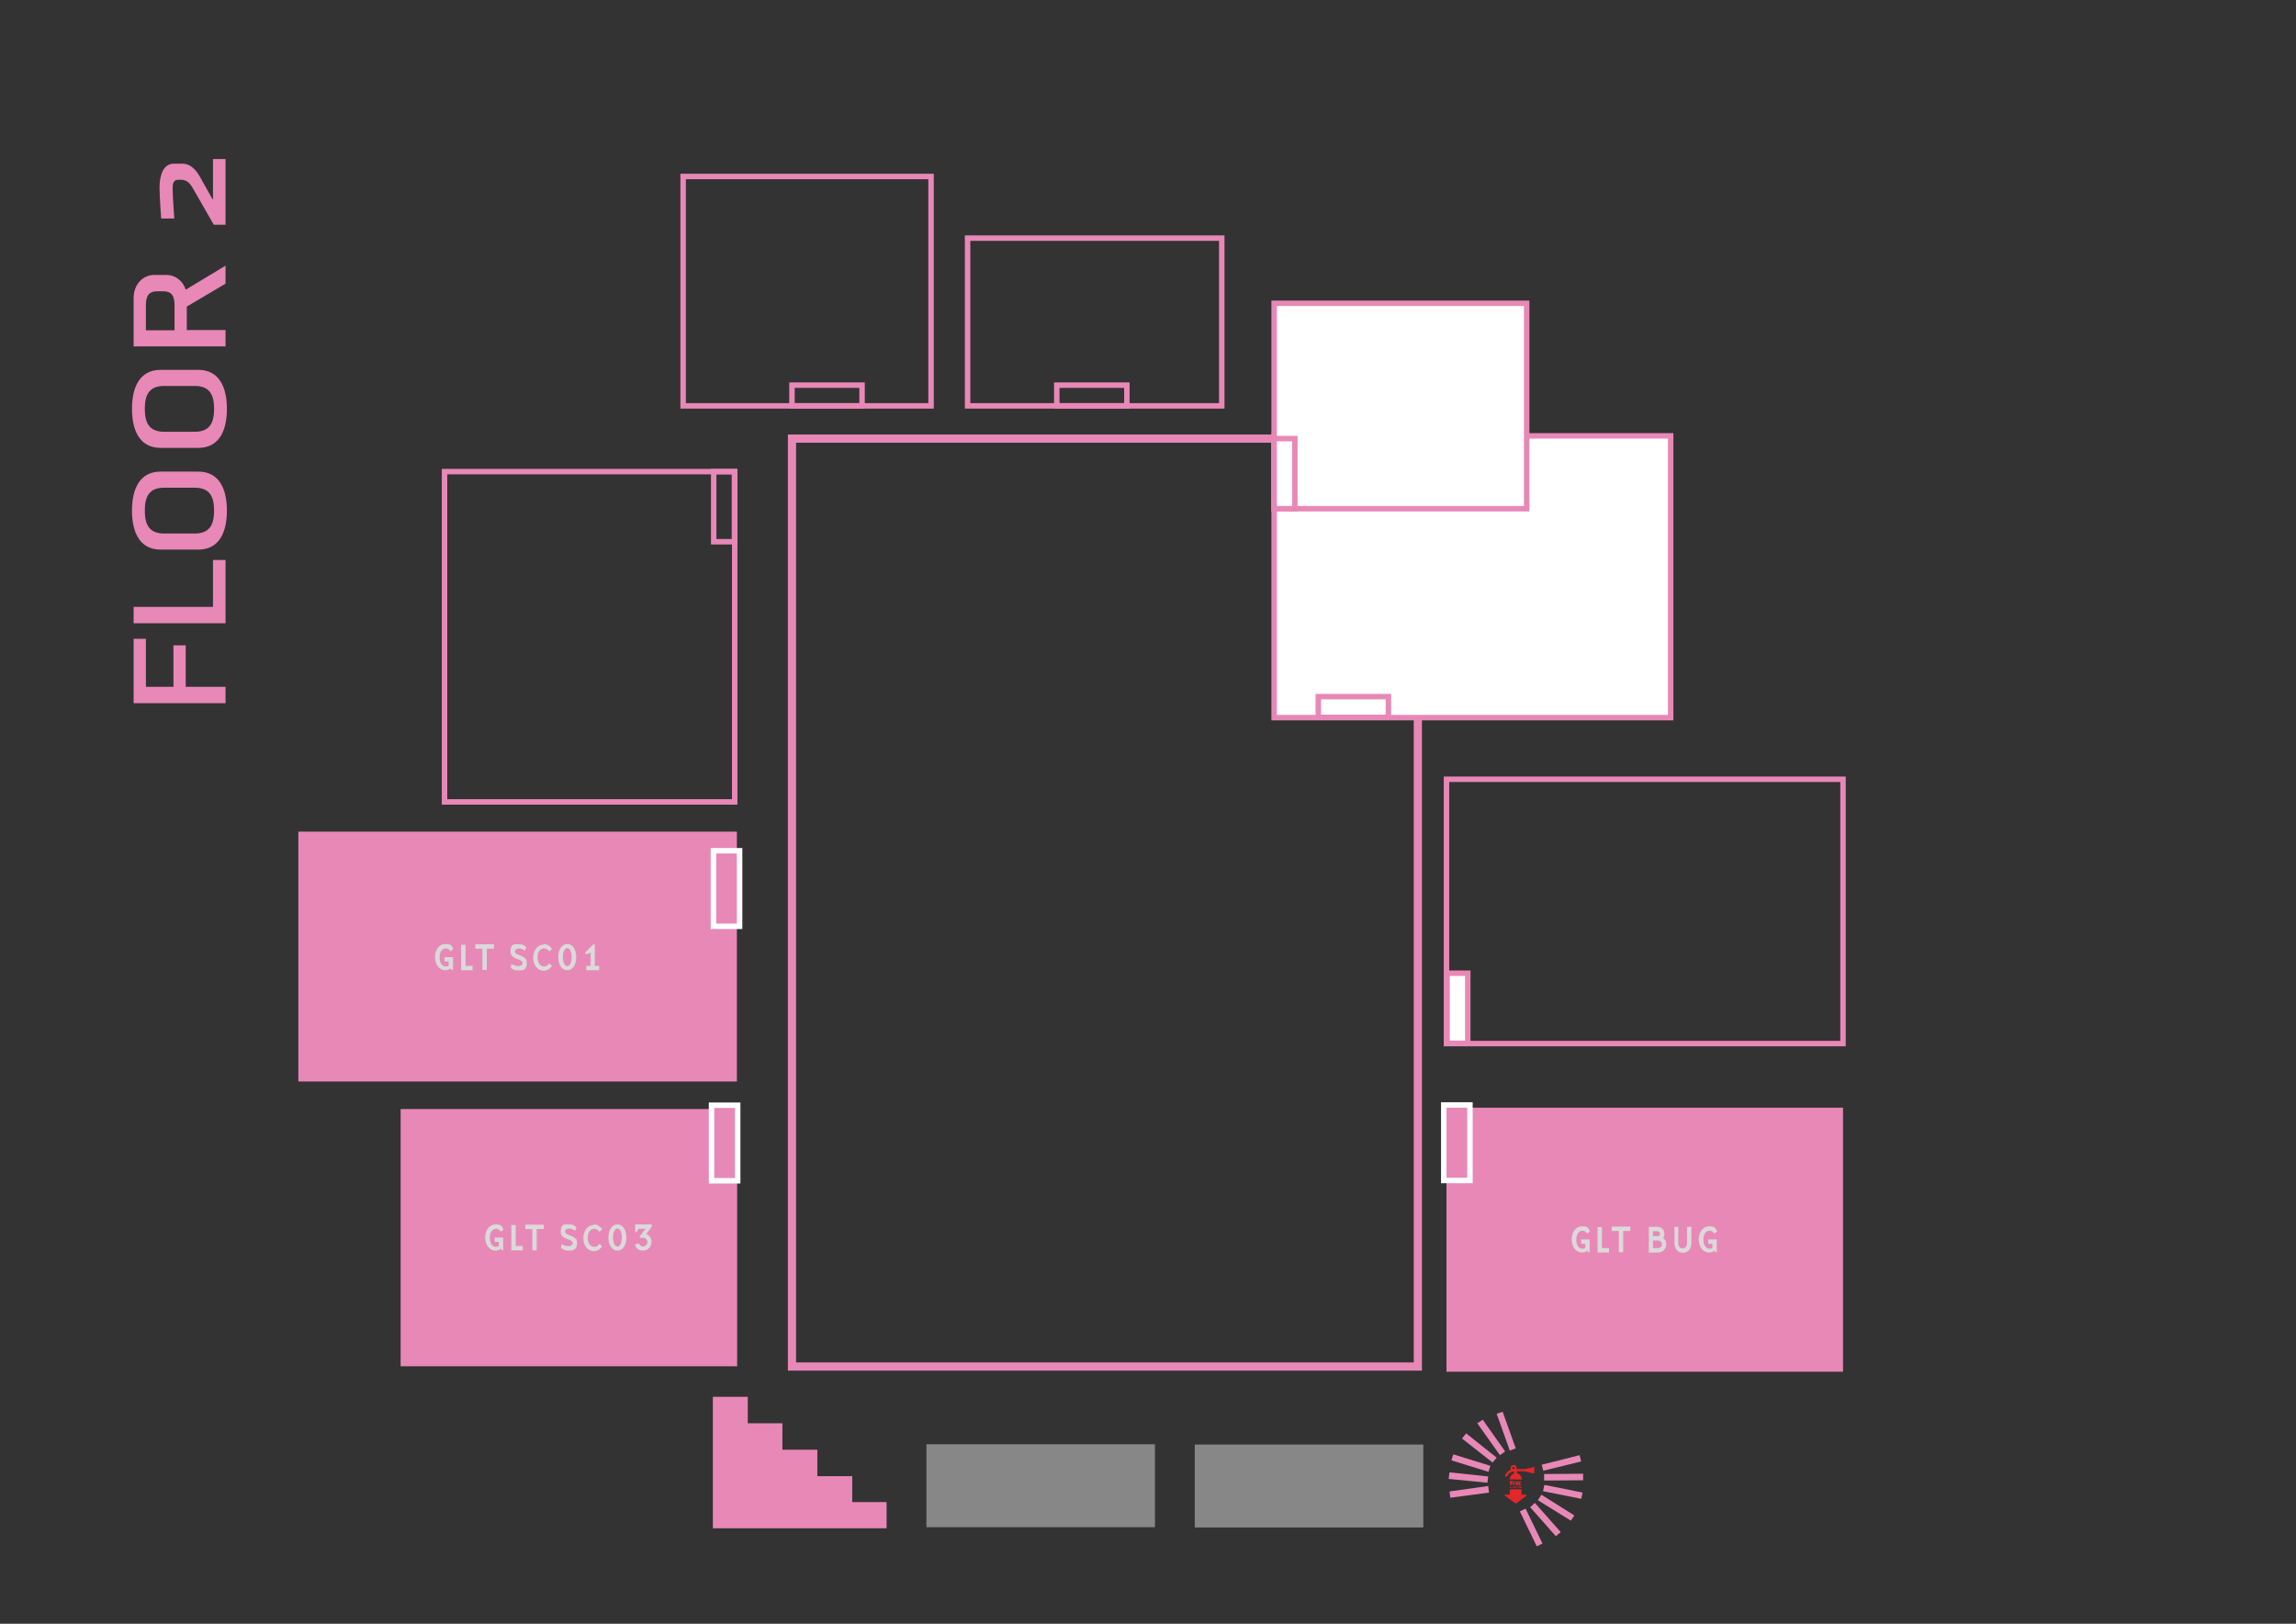 <?xml version="1.0" encoding="UTF-8"?>
<svg id="katman_1" data-name="katman 1" xmlns="http://www.w3.org/2000/svg" viewBox="0 0 841.9 595.3">
  <rect x="0" y="0" width="841.9" height="595.3" fill="#333333" stroke="none"/>
  <defs>
    <style>
      .cls-1 {
        stroke-width: 3px;
      }

      .cls-1, .cls-2 {
        fill: none;
      }

      .cls-1, .cls-2, .cls-3 {
        stroke: #e888b7;
        stroke-miterlimit: 10;
      }

      .cls-4 {
        fill: #e888b7;
      }

      .cls-2, .cls-3 {
        stroke-width: 2px;
      }

      .cls-5 {
        fill: #e52629;
      }

      .cls-6 {
        fill: #dadada;
      }

      .cls-3, .cls-7 {
        fill: #fff;
      }

      .cls-8 {
        fill: #878787;
      }
    </style>
  </defs>
  <rect class="cls-1" x="290.4" y="160.8" width="229.5" height="340.2"/>
  <g>
    <path class="cls-4" d="M82.7,257.8h-33.7v-23.6h4.5v17.6h10.1v-15.2h4.5v15.2h14.6v6Z"/>
    <path class="cls-4" d="M82.7,228.5h-33.7v-6h29.1v-17.2h4.6v23.1Z"/>
    <path class="cls-4" d="M58.9,172.9h13.8c7.9,0,10.5,6.7,10.5,14.3s-2.6,14.3-10.5,14.3h-13.8c-7.9,0-10.5-6.7-10.5-14.3s2.6-14.3,10.5-14.3ZM60.2,195.6h11.2c5.6,0,7.1-3.4,7.1-8.4s-1.5-8.4-7.1-8.4h-11.2c-5.6,0-7.1,3.4-7.1,8.4s1.5,8.4,7.1,8.4Z"/>
    <path class="cls-4" d="M58.9,135.6h13.8c7.9,0,10.5,6.7,10.5,14.3s-2.6,14.3-10.5,14.3h-13.8c-7.9,0-10.5-6.7-10.5-14.3s2.6-14.3,10.5-14.3ZM60.2,158.3h11.2c5.6,0,7.1-3.4,7.1-8.4s-1.5-8.4-7.1-8.4h-11.2c-5.6,0-7.1,3.4-7.1,8.4s1.5,8.4,7.1,8.4Z"/>
    <path class="cls-4" d="M82.7,104l-14.2,8.4v8.6h14.2v6h-33.7v-17.8c0-4.8,3.3-8.4,7.5-8.4h4.6c3.2,0,6,2.2,7,5.4l14.6-8.8v6.5ZM57.6,106.8c-2.8,0-4.1,1.4-4.1,5.1v9.2h10.5v-9.2c0-3.7-1.3-5.1-4.1-5.1h-2.2Z"/>
    <path class="cls-4" d="M78.1,58.3h4.6v24.1h-4.3l-7-12.2c-1.4-2.5-2.4-4.3-5.1-4.3h-.7c-1.6,0-2.3.6-2.3,3.2s.6,11,.6,11h-4.8s-.6-7.7-.6-11.5,1.1-8.6,5.3-8.6h3c2.6,0,4.7,1.6,6.5,4.8l4.6,8.2h.2v-14.7Z"/>
  </g>
  <rect class="cls-2" x="530.4" y="285.7" width="145.4" height="96.9"/>
  <rect class="cls-2" x="163" y="172.9" width="106.4" height="121.1"/>
  <rect class="cls-2" x="250.5" y="64.7" width="90.9" height="84.1"/>
  <rect class="cls-3" x="467.2" y="159.8" width="145.4" height="103.3"/>
  <rect class="cls-2" x="354.8" y="87.3" width="93.2" height="61.5"/>
  <g>
    <rect class="cls-8" x="339.7" y="529.5" width="83.8" height="30.4"/>
    <rect class="cls-8" x="438.1" y="529.6" width="83.8" height="30.4"/>
    <g>
      <polygon class="cls-4" points="531.5 546.8 531.8 549.1 546 547.2 545.7 544.8 531.5 546.8"/>
      <polygon class="cls-4" points="545.7 541.3 531.5 539.8 531.2 542.2 545.4 543.6 545.7 541.3"/>
      <polygon class="cls-4" points="532.2 535.4 545.8 539.6 546.5 537.4 532.9 533.2 532.2 535.4"/>
      <polygon class="cls-4" points="536.1 527.4 547.3 536.2 548.8 534.4 537.6 525.5 536.1 527.4"/>
      <polygon class="cls-4" points="541.7 521.8 550 533.5 551.9 532.1 543.7 520.5 541.7 521.8"/>
      <polygon class="cls-4" points="548.8 518.3 553.6 531.8 555.8 531 551 517.6 548.8 518.3"/>
      <polygon class="cls-4" points="579.8 535.8 579.2 533.5 565.3 537 565.9 539.2 579.8 535.8"/>
      <polygon class="cls-4" points="566.2 540.4 566.2 542.8 580.5 542.7 580.5 540.3 566.2 540.4"/>
      <polygon class="cls-4" points="565.8 546.7 579.8 549.5 580.3 547.2 566.3 544.4 565.8 546.7"/>
      <polygon class="cls-4" points="563.9 550 576 557.5 577.3 555.6 565.2 548 563.9 550"/>
      <polygon class="cls-4" points="561.1 552.6 570.5 563.2 572.3 561.7 562.8 551 561.1 552.6"/>
      <polygon class="cls-4" points="557.3 554.1 563.5 566.9 565.6 565.9 559.4 553.1 557.3 554.1"/>
    </g>
    <g>
      <path class="cls-5" d="M554.7,543v.4s-.5,0-.5,0v.2s.4,0,.4,0v.4s-.4,0-.4,0v.5s-.5,0-.5,0v-1.6s1,0,1,0Z"/>
      <path class="cls-5" d="M555.3,543v1.5s-.5,0-.5,0v-1.5s.5,0,.5,0Z"/>
      <path class="cls-5" d="M556.2,544.1h0s0,.5,0,.5h-.5s0-1.5,0-1.5h.7s.4,0,.4,0v.8s-.1,0-.1,0l.3.4-.4.2-.3-.5ZM556,543.7h.3s0-.3,0-.3h-.3s0,.3,0,.3Z"/>
      <path class="cls-5" d="M557.9,544.6h-1s0-1.5,0-1.5h0c0,0,.8,0,.8,0v.4s-.5,0-.5,0v.2s.4,0,.4,0v.4s-.4,0-.4,0v.2s.5,0,.5,0v.4Z"/>
      <path class="cls-5" d="M553.9,545.5h-.3s0-.4,0-.4h0s.3,0,.3,0h0c0,.1-.1.1-.1.1h0c0,0,.1,0,.1,0h0c0,.1-.1.1-.1.1h0c0,0,.2,0,.2,0h0Z"/>
      <path class="cls-5" d="M554.1,545.3h0s0,.2,0,.2h-.2s0-.2,0-.2h0s0,0,0,0v-.2s.1,0,.1,0h0c0,.1,0,.2,0,.2h0s0-.1,0-.1h.1s0,.2,0,.2h0s0,0,0,0v.2s-.1,0-.1,0h0c0-.1,0-.2,0-.2Z"/>
      <path class="cls-5" d="M554.7,545.1h-.1s0,.3,0,.3h-.1s0-.3,0-.3h-.1s0-.1,0-.1h.4s0,.1,0,.1Z"/>
      <path class="cls-5" d="M554.9,545v.5s-.1,0-.1,0v-.5s.1,0,.1,0Z"/>
      <path class="cls-5" d="M555.3,545.5h-.1s0-.1,0-.1h-.1c0-.1,0,.1,0,.1h-.1s0-.4,0-.4h.1s.1.1.1.1h0c0-.1.1-.2.1-.2v.5Z"/>
      <path class="cls-5" d="M555.5,545h.3s0,.1,0,.1h-.2v.2h0s0-.1,0-.1h.1s0,.3,0,.3h-.3s0-.4,0-.4h0Z"/>
      <path class="cls-5" d="M556.2,545v.4s0,0,0,0h-.3s0,0,0,0v-.4s.1,0,.1,0v.3s0,0,0,0v-.3s.1,0,.1,0Z"/>
      <path class="cls-5" d="M556.4,545v.5s-.1,0-.1,0v-.5s.1,0,.1,0Z"/>
      <path class="cls-5" d="M556.8,545h0c0,.1-.1.1-.1.1h0s.2.1.2.1v.2s-.3,0-.3,0v-.2s.2,0,.2,0h0s-.2-.1-.2-.1v-.2s.1,0,.1,0h.2Z"/>
      <path class="cls-5" d="M557.1,545.3h0s0,.2,0,.2h-.1v-.5s.1,0,.1,0v.2s0,0,0,0v-.2s.1,0,.1,0v.5s-.1,0-.1,0v-.2Z"/>
      <path class="cls-5" d="M557.6,545.5h-.3s0-.4,0-.4h0s.3,0,.3,0h0c0,.1-.1.1-.1.1h0c0,0,.1,0,.1,0h0c0,.1-.1.1-.1.1h0c0,0,.2,0,.2,0h0Z"/>
      <path class="cls-5" d="M557.8,545.3h0s0,.2,0,.2h-.1s0-.5,0-.5h.2s.1,0,.1,0v.3s0,0,0,0h0c0,.1-.1.2-.1.2v-.2ZM557.8,545.2h0s0-.1,0-.1h0s0,.1,0,.1Z"/>
    </g>
    <path class="cls-5" d="M551.8,548.3l3.9,2.9c0,0,.1,0,.2,0l3.9-2.9c0,0,0-.1,0-.2,0,0,0-.1-.2-.1h-1.7v-1.8c0,0,0-.2-.2-.2h-3.9c0,0-.2,0-.2.2v1.8h-1.7c0,0-.1,0-.2.1,0,0,0,.1,0,.2Z"/>
    <path class="cls-5" d="M562.8,537.8s0,0-.1,0,0,0,0,0l-3.1.7c0,0,0,0-.1,0,0,0,0,0,0,.1h-3.4c0-.1,0-.3,0-.4,0-.3-.1-.6-.3-.8-.2-.2-.5-.3-.8-.3s-.6.1-.8.3c-.2.2-.3.5-.3.8s0,.4.2.6c-.3,0-.5.2-.8.4-.2.2-.4.3-.6.5-.2.2-.3.3-.4.5-.1.2-.2.3-.3.4,0,0,0,.1-.1.2,0,.1,0,.2,0,.3,0,.1.1.2.2.3,0,0,.1,0,.2,0,.2,0,.3,0,.4-.2,0,0,0,0,0-.2,0,0,.1-.2.3-.4.1-.2.3-.3.5-.5.2-.1.4-.3.6-.4.3-.1.5-.2.8-.2h.2v.8c-.5.1-.8.4-1.1.8-.3.4-.4.8-.4,1.3h0c0,0,4.4,0,4.4,0h0c0-.6-.2-1.1-.5-1.5-.3-.4-.8-.7-1.3-.8v-.7h3.1c0,0,0,0,0,.1,0,0,0,0,.1,0l3.1.7s0,0,0,0c0,0,.1,0,.1,0,0,0,0,0,0-.2v-2.2c0,0,0-.1,0-.2ZM555.3,538.5c0,0-.2.1-.3.1s-.2,0-.3-.1c0,0-.1-.2-.1-.3s0-.2.1-.3c0,0,.2-.1.3-.1s.2,0,.3.1c0,0,.1.2.1.3s0,.2-.1.3Z"/>
    <polygon class="cls-4" points="312.5 550.7 312.5 541.2 299.7 541.2 299.7 531.5 286.9 531.5 286.9 521.8 274.2 521.8 274.2 512.1 261.4 512.1 261.4 521.8 261.4 560.3 286.9 560.3 299.7 560.3 312.3 560.3 325.1 560.3 325.1 550.7 312.5 550.7"/>
  </g>
  <g id="gltsc03">
    <g id="gltsc03-2" data-name="gltsc03">
      <rect class="cls-4" x="146.9" y="406.6" width="123.4" height="94.3"/>
    </g>
    <g>
      <path class="cls-6" d="M183,455.3h-1.6v-1.6h3.1v4.7h-.5l-.3-.6c-.6.5-1.3.7-2,.7-2.3,0-3.8-2.2-3.8-4.8s1.5-4.8,3.8-4.8,2.3.7,2.9,1.8l-.9.9c-.6-.8-1.2-1.1-1.9-1.1-1.2,0-2.2,1.2-2.2,3.3s1,3.3,2.2,3.3.7-.1,1.1-.4v-1.3Z"/>
      <path class="cls-6" d="M189.1,456.8h2.6v1.6h-4.2v-9.3h1.6v7.8Z"/>
      <path class="cls-6" d="M192.6,450.6v-1.6h6.8v1.6h-2.6v7.8h-1.6v-7.8h-2.6Z"/>
      <path class="cls-6" d="M208.3,458.5c-1,0-1.8-.3-2.6-1l.2-1.4c.9.5,1.7.8,2.5.8s1.6-.4,1.6-1.1c0-1.8-4.4-1.1-4.4-4.2s1.4-2.7,3.1-2.7,1.8.4,2.7,1.1l-.5,1.2c-.7-.4-1.4-.8-2.2-.8s-1.5.5-1.5,1.1c0,1.7,4.4,1.2,4.4,4.1s-1.6,2.9-3.3,2.9Z"/>
      <path class="cls-6" d="M217.8,448.9c1.1,0,2.4.7,3,1.8l-1,.9c-.6-.8-1.3-1.1-2-1.1-1.2,0-2.3,1.2-2.3,3.3s1.1,3.3,2.3,3.3,1.3-.3,2-1.1l1,.9c-.7,1.1-1.9,1.8-3,1.8-2.4,0-3.9-2.2-3.9-4.8s1.6-4.8,3.9-4.8Z"/>
      <path class="cls-6" d="M226.4,448.9c2.1,0,3.3,2.2,3.3,4.8s-1.2,4.8-3.3,4.8-3.3-2.2-3.3-4.8,1.2-4.8,3.3-4.8ZM226.4,457c1.1,0,1.6-1.5,1.6-3.3s-.6-3.3-1.6-3.3-1.6,1.5-1.6,3.3.6,3.3,1.6,3.3Z"/>
      <path class="cls-6" d="M238.9,455.4c0,1.7-1.4,3.1-3.1,3.1s-2.6-.9-3-2.2l1.5-.5c.2.6.8,1.2,1.5,1.2s1.6-.7,1.6-1.6-.7-1.6-1.6-1.6h-1.2v-.5l2.1-2.8h-2.5l-.8,1.2h-.5v-2.8h6.1v.8l-2,2.7c1.1.5,1.9,1.5,1.9,2.9Z"/>
    </g>
    <g>
      <rect class="cls-4" x="260.9" y="405.2" width="9.6" height="27.7"/>
      <path class="cls-7" d="M269.5,406.2v25.7h-7.6v-25.7h7.6M271.5,404.2h-11.6v29.7h11.6v-29.7h0Z"/>
    </g>
  </g>
  <g id="gltsc01">
    <g id="gltsc01-2" data-name="gltsc01">
      <rect class="cls-4" x="109.4" y="304.9" width="160.8" height="91.6"/>
    </g>
    <g>
      <path class="cls-6" d="M164.6,352.5h-1.6v-1.6h3.1v4.7h-.5l-.3-.6c-.6.5-1.3.7-2,.7-2.3,0-3.8-2.2-3.8-4.8s1.5-4.8,3.8-4.8,2.3.7,2.9,1.8l-.9.9c-.6-.8-1.2-1.1-1.9-1.1-1.2,0-2.2,1.2-2.2,3.3s1,3.3,2.2,3.3.7-.1,1.1-.4v-1.3Z"/>
      <path class="cls-6" d="M170.7,354.1h2.6v1.6h-4.2v-9.3h1.6v7.8Z"/>
      <path class="cls-6" d="M174.3,347.8v-1.6h6.8v1.6h-2.6v7.8h-1.6v-7.8h-2.6Z"/>
      <path class="cls-6" d="M189.9,355.8c-1,0-1.8-.3-2.6-1l.2-1.4c.9.5,1.7.8,2.5.8s1.6-.4,1.6-1.1c0-1.8-4.4-1.1-4.4-4.2s1.4-2.7,3.1-2.7,1.8.4,2.7,1.1l-.5,1.2c-.7-.4-1.4-.8-2.2-.8s-1.5.5-1.5,1.1c0,1.7,4.4,1.2,4.4,4.1s-1.6,2.9-3.3,2.9Z"/>
      <path class="cls-6" d="M199.4,346.1c1.1,0,2.4.7,3,1.8l-1,.9c-.6-.8-1.3-1.1-2-1.1-1.2,0-2.3,1.2-2.3,3.3s1.1,3.3,2.3,3.3,1.3-.3,2-1.1l1,.9c-.7,1.1-1.9,1.8-3,1.8-2.4,0-3.9-2.2-3.9-4.8s1.6-4.8,3.9-4.8Z"/>
      <path class="cls-6" d="M208,346.1c2.1,0,3.3,2.2,3.3,4.8s-1.2,4.8-3.3,4.8-3.3-2.2-3.3-4.8,1.2-4.8,3.3-4.8ZM208,354.2c1.1,0,1.6-1.5,1.6-3.3s-.6-3.3-1.6-3.3-1.6,1.5-1.6,3.3.6,3.3,1.6,3.3Z"/>
      <path class="cls-6" d="M216.6,349.3l-1.7.6-.4-.6,3.1-3.1h.5v7.9h1.6v1.6h-4.7v-1.6h1.6v-4.8Z"/>
    </g>
    <g>
      <rect class="cls-4" x="261.6" y="311.9" width="9.6" height="27.7"/>
      <path class="cls-7" d="M270.2,312.9v25.7h-7.6v-25.7h7.6M272.2,310.9h-11.6v29.7h11.6v-29.7h0Z"/>
    </g>
  </g>
  <g id="gltbug">
    <g id="gltbug-2" data-name="gltbug">
      <rect class="cls-4" x="530.4" y="406.1" width="145.4" height="96.8"/>
    </g>
    <g>
      <path class="cls-6" d="M581.4,456h-1.6v-1.6h3.1v4.7h-.5l-.3-.6c-.6.5-1.3.7-2,.7-2.3,0-3.8-2.2-3.8-4.8s1.5-4.8,3.8-4.8,2.3.7,2.9,1.8l-.9.9c-.6-.8-1.2-1.1-1.9-1.1-1.2,0-2.2,1.2-2.2,3.3s1,3.3,2.2,3.3.7-.1,1.1-.4v-1.3Z"/>
      <path class="cls-6" d="M587.4,457.6h2.6v1.6h-4.2v-9.3h1.6v7.8Z"/>
      <path class="cls-6" d="M591,451.3v-1.6h6.8v1.6h-2.6v7.8h-1.6v-7.8h-2.6Z"/>
      <path class="cls-6" d="M604.5,449.8h3.3c1.4,0,2.5,1.1,2.5,2.5s-.2,1.1-.5,1.5c.7.5,1.2,1.3,1.2,2.4,0,1.6-1.3,3-3,3h-3.4v-9.3ZM606.1,453.2h1.7c.5,0,.9-.4.9-.9s-.4-.9-.9-.9h-1.7v1.9ZM606.1,457.6h1.9c.8,0,1.4-.6,1.4-1.4s-.6-1.4-1.4-1.4h-1.9v2.8Z"/>
      <path class="cls-6" d="M615.4,449.8v5.9c0,1.4.7,2,1.6,2s1.6-.7,1.6-2v-5.9h1.6v5.9c0,2.3-1.4,3.6-3.1,3.6s-3.1-1.3-3.1-3.6v-5.9h1.6Z"/>
      <path class="cls-6" d="M628,456h-1.6v-1.6h3.1v4.7h-.5l-.3-.6c-.6.5-1.3.7-2,.7-2.3,0-3.8-2.2-3.8-4.8s1.5-4.8,3.8-4.8,2.3.7,2.9,1.8l-.9.9c-.6-.8-1.2-1.1-1.9-1.1-1.2,0-2.2,1.2-2.2,3.3s1,3.3,2.2,3.3.7-.1,1.1-.4v-1.3Z"/>
    </g>
    <g>
      <rect class="cls-4" x="529.4" y="405.1" width="9.6" height="27.7"/>
      <path class="cls-7" d="M538,406.1v25.7h-7.6v-25.7h7.6M540,404.1h-11.6v29.7h11.6v-29.7h0Z"/>
    </g>
  </g>
  <rect class="cls-2" x="396.6" y="132.2" width="7.6" height="25.7" transform="translate(545.4 -255.4) rotate(90)"/>
  <rect class="cls-2" x="299.4" y="132.2" width="7.6" height="25.7" transform="translate(448.3 -158.2) rotate(90)"/>
  <rect class="cls-2" x="261.7" y="173" width="7.6" height="25.7" transform="translate(531 371.6) rotate(180)"/>
  <rect class="cls-3" x="530.6" y="356.8" width="7.6" height="25.7"/>
  <rect class="cls-3" x="483.4" y="255.4" width="25.7" height="7.6"/>
  <rect class="cls-3" x="467.2" y="111.2" width="92.6" height="75.3"/>
  <rect class="cls-3" x="467.2" y="160.8" width="7.6" height="25.7"/>
</svg>